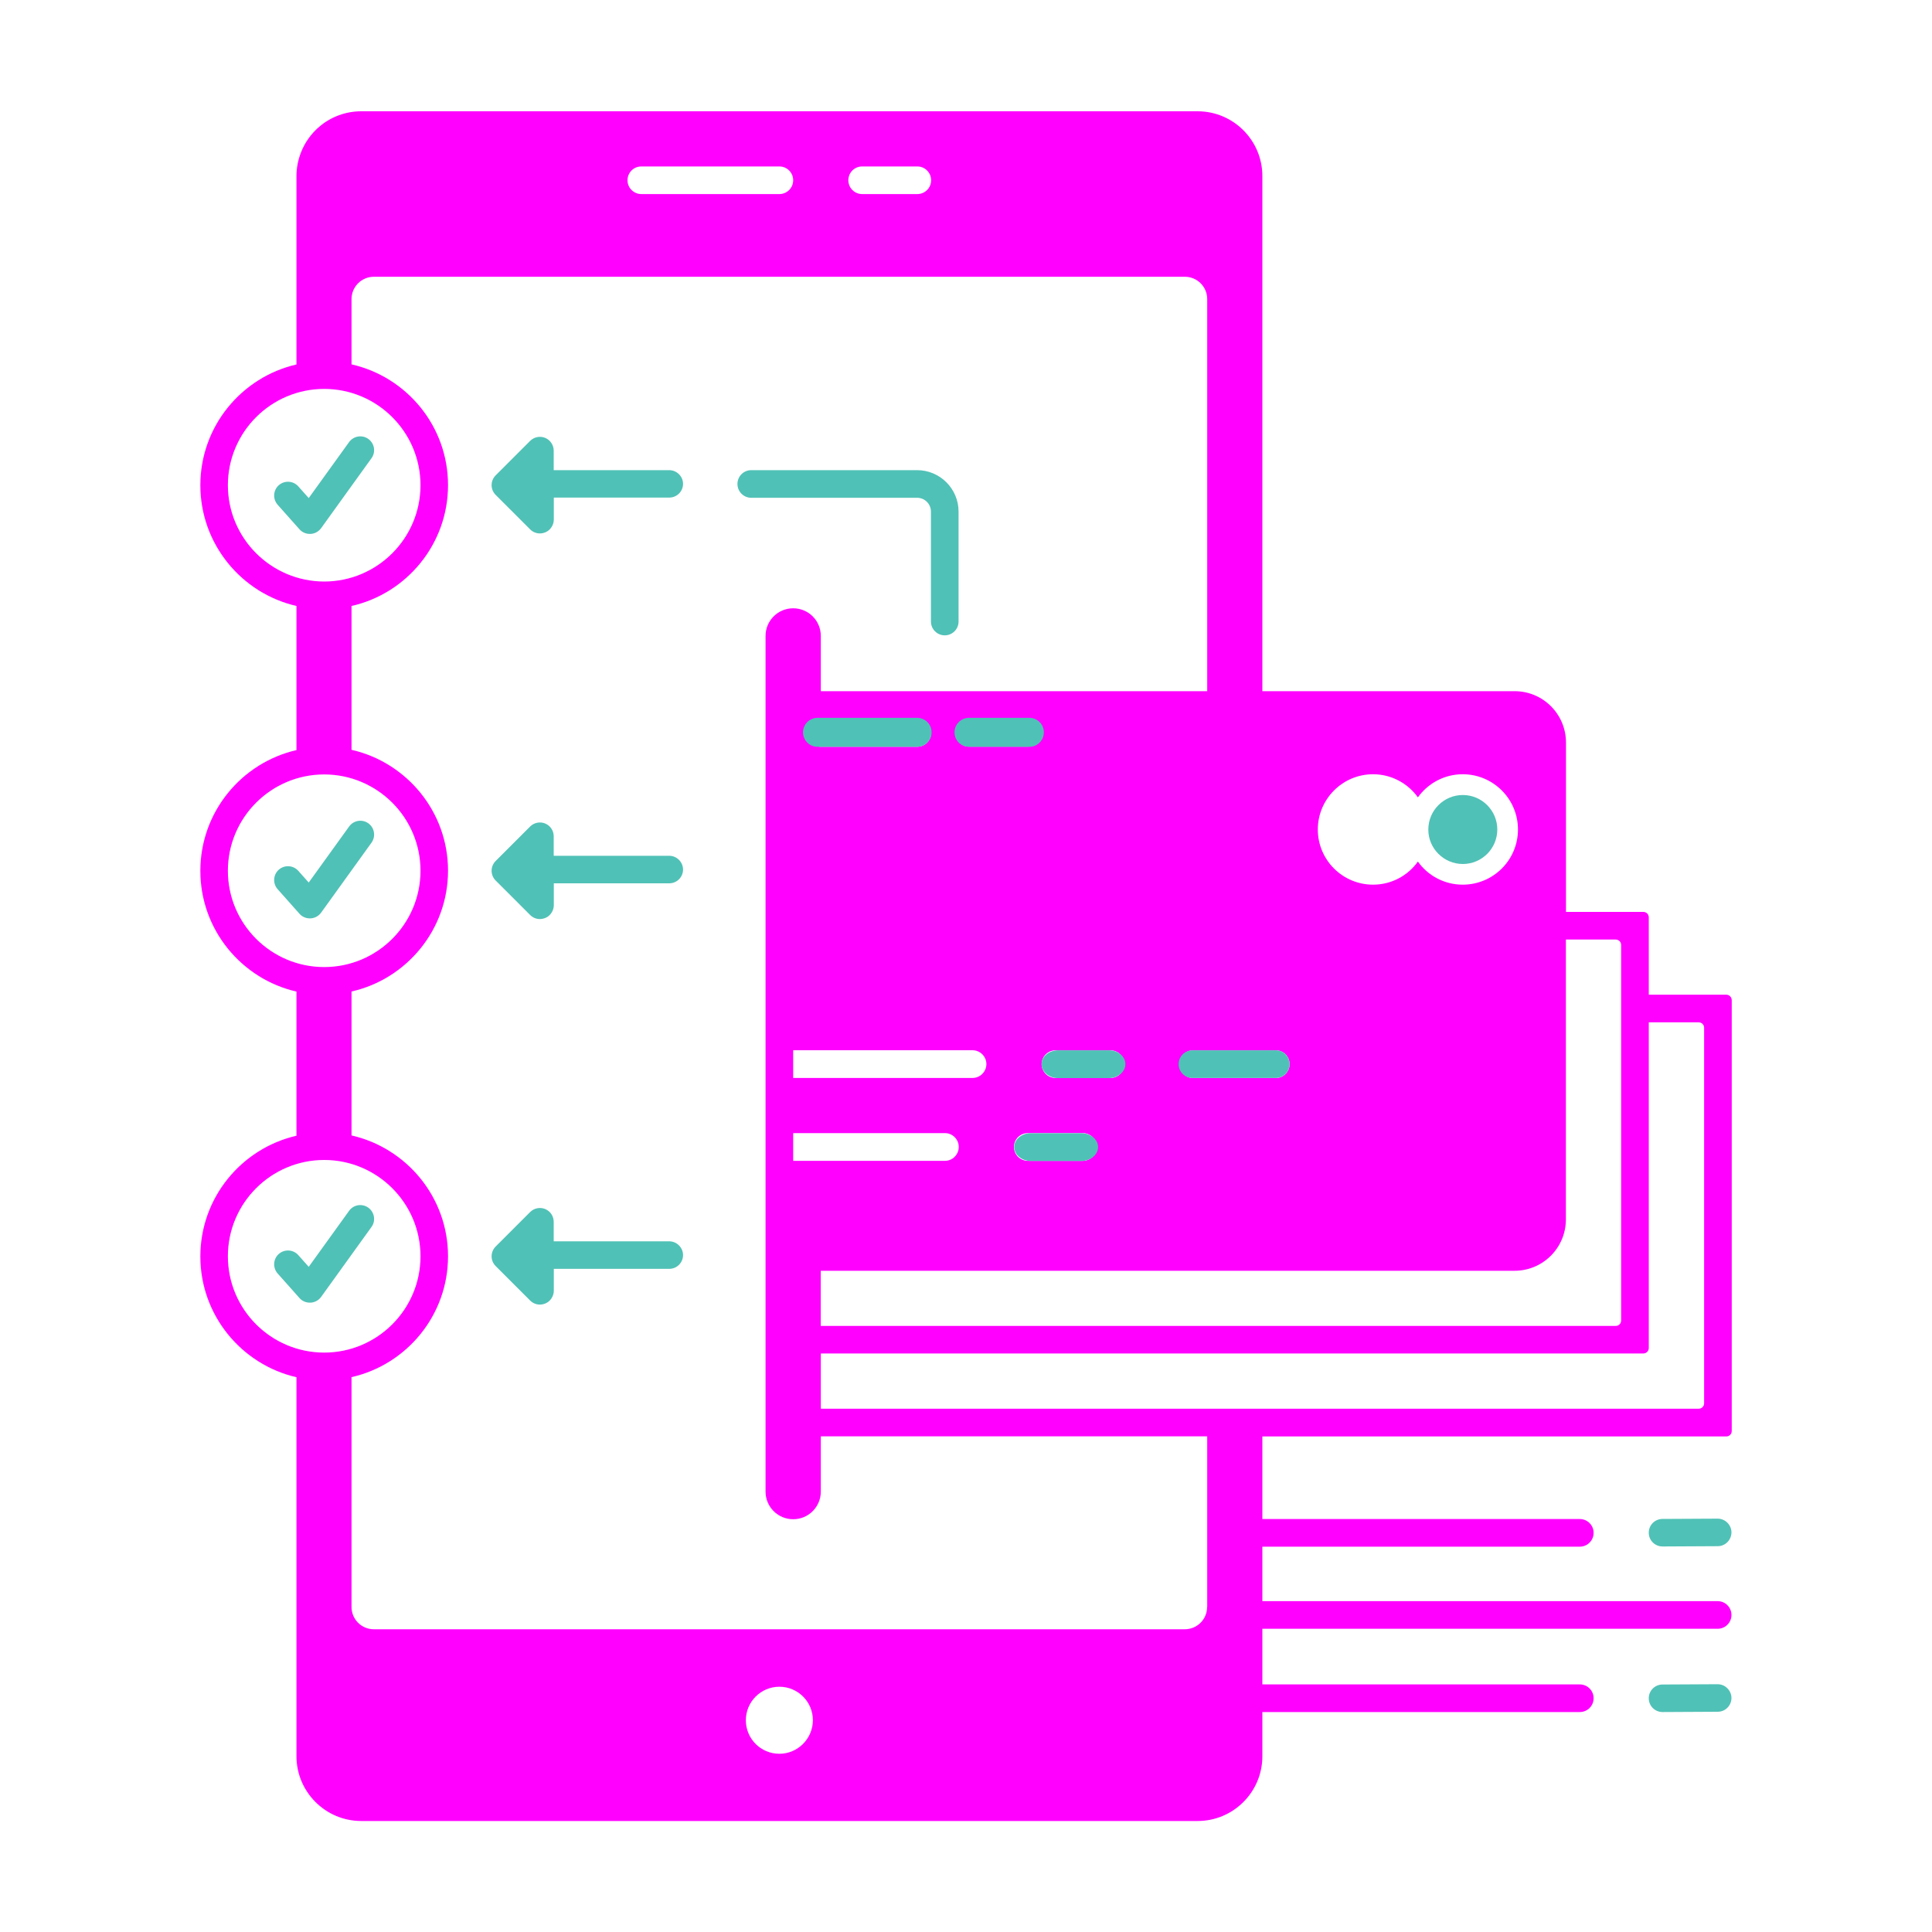 <svg id="vector" xmlns="http://www.w3.org/2000/svg" width="200" height="200" viewBox="0 0 200 200"><path fill="#50C1B6" d="M177.81,174.35c-0,0 -0,0 -0.01,0l-5.7,0.03c-0.79,0 -1.43,0.65 -1.42,1.43c0,0.79 0.64,1.42 1.43,1.42c0,0 0,0 0.01,0l5.7,-0.03c0.79,-0 1.42,-0.65 1.42,-1.43C179.23,174.99 178.59,174.35 177.81,174.35zM177.81,157.21c-0,0 -0,0 -0.01,0l-5.7,0.03c-0.79,0 -1.43,0.65 -1.42,1.43c0,0.79 0.64,1.42 1.43,1.42c0,0 0,0 0.01,0l5.7,-0.03c0.79,-0 1.42,-0.65 1.42,-1.44C179.23,157.85 178.59,157.21 177.81,157.21zM96.37,52.96v11.38c0,0.79 0.64,1.43 1.43,1.43s1.43,-0.64 1.43,-1.43V52.96c0,-2.36 -1.92,-4.29 -4.29,-4.29h-17.17c-0.79,0 -1.43,0.64 -1.43,1.43s0.64,1.43 1.43,1.43h17.17C95.73,51.53 96.37,52.17 96.37,52.96zM69.27,48.67H57.32v-2.02c0,-0.57 -0.35,-1.1 -0.88,-1.32c-0.53,-0.22 -1.15,-0.1 -1.56,0.31l-3.57,3.57c-0.56,0.56 -0.56,1.46 0,2.02l3.57,3.57c0.28,0.28 0.64,0.42 1.01,0.42c0.19,0 0.37,-0.04 0.55,-0.11c0.35,-0.14 0.61,-0.41 0.76,-0.74c0.08,-0.18 0.13,-0.38 0.13,-0.59v-2.27h11.95c0.79,0 1.43,-0.64 1.43,-1.43C70.7,49.31 70.06,48.67 69.27,48.67zM69.27,88.59H57.32V86.57c0,-0.58 -0.35,-1.1 -0.88,-1.32c-0.53,-0.22 -1.15,-0.1 -1.56,0.31l-3.57,3.57c-0.56,0.56 -0.56,1.46 0,2.02l3.57,3.57c0.28,0.28 0.64,0.42 1.01,0.42c0.19,0 0.37,-0.04 0.55,-0.11c0.35,-0.14 0.61,-0.41 0.76,-0.74c0.08,-0.18 0.13,-0.38 0.13,-0.58v-2.27h11.95c0.79,0 1.43,-0.64 1.43,-1.43C70.7,89.23 70.06,88.59 69.27,88.59zM69.27,128.5H57.32v-2.02c0,-0.58 -0.35,-1.1 -0.88,-1.32c-0.53,-0.22 -1.15,-0.1 -1.56,0.31l-3.57,3.57c-0.56,0.56 -0.56,1.46 0,2.02l3.57,3.57c0.28,0.28 0.64,0.42 1.01,0.42c0.19,0 0.37,-0.04 0.55,-0.11c0.35,-0.14 0.61,-0.41 0.76,-0.74c0.08,-0.18 0.13,-0.37 0.13,-0.58v-2.27h11.95c0.79,0 1.43,-0.64 1.43,-1.43C70.7,129.14 70.06,128.5 69.27,128.5zM38.13,45.44c-0.64,-0.46 -1.53,-0.31 -1.99,0.32l-4.18,5.8l-1.08,-1.21c-0.52,-0.59 -1.43,-0.64 -2.02,-0.12c-0.59,0.52 -0.64,1.43 -0.12,2.02l2.26,2.54c0.27,0.31 0.66,0.48 1.07,0.48c0.03,0 0.05,0 0.08,-0c0.43,-0.02 0.83,-0.24 1.09,-0.59l5.22,-7.25C38.92,46.79 38.77,45.9 38.13,45.44zM38.13,85.23c-0.64,-0.46 -1.53,-0.31 -1.99,0.33l-4.18,5.8l-1.08,-1.21c-0.52,-0.59 -1.43,-0.64 -2.02,-0.12c-0.59,0.52 -0.64,1.43 -0.12,2.02l2.26,2.54c0.27,0.31 0.66,0.48 1.07,0.48c0.03,0 0.05,-0 0.08,-0c0.43,-0.02 0.83,-0.24 1.09,-0.59l5.22,-7.25C38.92,86.58 38.77,85.69 38.13,85.23zM38.13,125.02c-0.64,-0.46 -1.53,-0.32 -1.99,0.32l-4.18,5.8l-1.08,-1.21c-0.52,-0.59 -1.43,-0.64 -2.02,-0.12c-0.59,0.52 -0.64,1.43 -0.12,2.02l2.26,2.54c0.27,0.31 0.66,0.48 1.07,0.48c0.03,0 0.05,-0 0.08,-0c0.43,-0.02 0.83,-0.24 1.09,-0.59l5.22,-7.25C38.92,126.38 38.77,125.48 38.13,125.02z" id="path_0"/><path fill="#FF00FF" d="M178.7,102.97h-8.02v-8.01c0,-0.31 -0.25,-0.56 -0.56,-0.56h-8.01v-17.53c0,-2.94 -2.38,-5.32 -5.32,-5.32h-26.11V18.23c0,-3.7 -3,-6.71 -6.71,-6.71h-86.57c-1.63,0 -3.13,0.58 -4.29,1.55c-0.88,0.73 -1.57,1.69 -1.98,2.78c-0.28,0.74 -0.44,1.54 -0.44,2.38v19.5c-5.69,1.31 -9.95,6.41 -9.95,12.5s4.26,11.19 9.95,12.5v14.92c-5.69,1.31 -9.95,6.41 -9.95,12.5s4.26,11.19 9.95,12.5v14.92c-5.69,1.31 -9.95,6.41 -9.95,12.5c0,6.08 4.26,11.19 9.95,12.5v39.23c0,3.7 3.01,6.71 6.71,6.71h86.57c3.7,0 6.71,-3 6.71,-6.71v-4.57h32.86c0.79,0 1.43,-0.64 1.43,-1.43c0,-0.79 -0.64,-1.43 -1.43,-1.43h-32.86v-5.76h47.13c0.79,0 1.43,-0.64 1.43,-1.43c0,-0.79 -0.64,-1.43 -1.43,-1.43h-47.13v-5.64l32.86,-0c0.79,0 1.43,-0.64 1.43,-1.43c0,-0.79 -0.64,-1.43 -1.43,-1.43l-32.86,0v-8.55h48.03c0.31,0 0.56,-0.25 0.56,-0.56v-44.59C179.27,103.23 179.02,102.97 178.7,102.97zM167.26,97.26c0.31,0 0.56,0.25 0.56,0.56v5.15v2.86v30.87c0,0.31 -0.25,0.56 -0.56,0.56H84.96v-5.71h71.82c2.94,0 5.32,-2.38 5.32,-5.32V97.26H167.26L167.26,97.26zM133.5,110.16c0,0.79 -0.64,1.44 -1.43,1.44h-8.54c-0.79,0 -1.44,-0.64 -1.44,-1.44s0.64,-1.43 1.44,-1.43h8.54C132.86,108.72 133.5,109.36 133.5,110.16zM109.26,111.59c-0.79,0 -1.43,-0.64 -1.43,-1.43s0.64,-1.43 1.43,-1.43h5.7c0.79,0 1.44,0.64 1.44,1.43s-0.64,1.43 -1.44,1.43H109.26zM113.53,118.73c0,0.79 -0.64,1.44 -1.44,1.44H106.4c-0.79,0 -1.44,-0.64 -1.44,-1.44c0,-0.79 0.64,-1.43 1.44,-1.43h5.7C112.89,117.29 113.53,117.94 113.53,118.73zM82.11,111.59v-2.87h18.56c0.79,0 1.44,0.64 1.44,1.43s-0.64,1.44 -1.44,1.44H82.11V111.59zM99.25,118.73c0,0.79 -0.64,1.44 -1.43,1.44H82.11v-2.87H97.81C98.6,117.29 99.25,117.94 99.25,118.73zM84.96,74.44h10c0.79,0 1.43,0.64 1.43,1.43s-0.64,1.43 -1.43,1.43h-10c-0.79,0 -1.43,-0.64 -1.43,-1.43S84.18,74.44 84.96,74.44zM98.89,75.86c0,-0.79 0.64,-1.43 1.43,-1.43h6.07c0.79,0 1.43,0.64 1.43,1.43s-0.64,1.43 -1.43,1.43h-6.07C99.53,77.29 98.89,76.65 98.89,75.86zM142.14,80.15c1.91,0 3.61,0.95 4.64,2.39c1.04,-1.45 2.73,-2.39 4.64,-2.39c3.16,0 5.72,2.56 5.72,5.72s-2.56,5.71 -5.72,5.71c-1.91,0 -3.61,-0.94 -4.64,-2.39c-1.03,1.45 -2.73,2.39 -4.64,2.39c-3.16,0 -5.72,-2.56 -5.72,-5.71S138.98,80.15 142.14,80.15zM89.25,17.23h5.71c0.79,0 1.43,0.64 1.43,1.43c0,0.79 -0.64,1.43 -1.43,1.43h-5.71c-0.79,0 -1.43,-0.64 -1.43,-1.43C87.82,17.86 88.46,17.23 89.25,17.23zM66.39,17.23h14.29c0.79,0 1.43,0.64 1.43,1.43c0,0.79 -0.64,1.43 -1.43,1.43H66.39c-0.79,0 -1.43,-0.64 -1.43,-1.43C64.96,17.86 65.6,17.23 66.39,17.23zM23.59,50.23c0,-5.5 4.47,-9.97 9.97,-9.97s9.97,4.47 9.97,9.97c0,5.49 -4.47,9.97 -9.97,9.97C28.06,60.19 23.59,55.72 23.59,50.23zM23.59,90.14c0,-5.5 4.47,-9.97 9.97,-9.97s9.97,4.47 9.97,9.97c0,5.5 -4.47,9.97 -9.97,9.97C28.06,100.11 23.59,95.64 23.59,90.14zM23.59,130.05c0,-5.5 4.47,-9.97 9.97,-9.97s9.97,4.47 9.97,9.97s-4.47,9.97 -9.97,9.97C28.06,140.02 23.59,135.55 23.59,130.05zM80.68,181.55c-1.92,0 -3.47,-1.55 -3.47,-3.47c0,-1.91 1.55,-3.47 3.47,-3.47s3.47,1.55 3.47,3.47C84.14,179.99 82.59,181.55 80.68,181.55zM124.96,166.35c0,1.28 -1.03,2.31 -2.31,2.31H38.7c-1.28,0 -2.31,-1.03 -2.31,-2.31v-23.79c5.71,-1.29 9.99,-6.41 9.99,-12.51c0,-6.1 -4.28,-11.21 -9.99,-12.51v-14.9c5.71,-1.29 9.99,-6.41 9.99,-12.51c0,-6.1 -4.28,-11.21 -9.99,-12.51V62.73c5.71,-1.29 9.99,-6.41 9.99,-12.51S42.1,39.01 36.39,37.72v-6.76c0,-1.27 1.03,-2.31 2.31,-2.31h83.96c1.27,0 2.31,1.03 2.31,2.31v40.59h-40v-5.72c0,-1.58 -1.28,-2.86 -2.86,-2.86c-1.58,0 -2.86,1.28 -2.86,2.86v5.72h-0v31.42v28.58v17.14h0v5.72c0,1.58 1.28,2.86 2.86,2.86c1.58,0 2.86,-1.28 2.86,-2.86v-5.72h40V166.35L124.96,166.35zM176.41,145.27c0,0.31 -0.25,0.56 -0.56,0.56h-45.17h-5.71h-40v-5.72h85.15c0.31,0 0.56,-0.25 0.56,-0.56v-33.72h5.17c0.31,0 0.56,0.25 0.56,0.56V145.27z" id="path_1"/><path fill="#50C1B6" d="M151.43,89.44c1.97,0 3.57,-1.6 3.57,-3.57c0,-1.97 -1.6,-3.57 -3.57,-3.57c-1.97,0 -3.57,1.6 -3.57,3.57C147.85,87.83 149.46,89.44 151.43,89.44z" id="path_2"/><path fill="#50C1B6" d="M96.44,75.81c0,0.83 -0.67,1.5 -1.5,1.5H84.63c-0.83,0 -1.5,-0.67 -1.5,-1.5l0,0c0,-0.83 0.67,-1.5 1.5,-1.5h10.31C95.77,74.31 96.44,74.98 96.44,75.81L96.44,75.81z" id="path_3"/><path fill="#50C1B6" d="M116.5,110.16c0,0.79 -0.77,1.44 -1.72,1.44h-5.24c-0.95,0 -1.72,-0.64 -1.72,-1.44l0,0c0,-0.79 0.77,-1.43 1.72,-1.43h5.24C115.73,108.72 116.5,109.36 116.5,110.16L116.5,110.16z" id="path_4"/><path fill="#50C1B6" d="M113.67,118.74c0,0.79 -0.77,1.44 -1.72,1.44h-5.24c-0.95,0 -1.72,-0.64 -1.72,-1.44l0,0c0,-0.79 0.77,-1.43 1.72,-1.43h5.24C112.9,117.31 113.67,117.95 113.67,118.74L113.67,118.74z" id="path_5"/><path fill="#50C1B6" d="M133.5,110.16c0,0.79 -0.64,1.43 -1.43,1.43h-8.63c-0.79,0 -1.43,-0.64 -1.43,-1.43l0,0c0,-0.79 0.64,-1.43 1.43,-1.43h8.63C132.86,108.72 133.5,109.36 133.5,110.16L133.5,110.16z" id="path_6"/><path fill="#50C1B6" d="M108.06,75.81c0,0.83 -0.67,1.5 -1.5,1.5h-6.25c-0.83,0 -1.5,-0.67 -1.5,-1.5l0,0c0,-0.83 0.67,-1.5 1.5,-1.5h6.25C107.39,74.31 108.06,74.98 108.06,75.81L108.06,75.81z" id="path_7"/></svg>